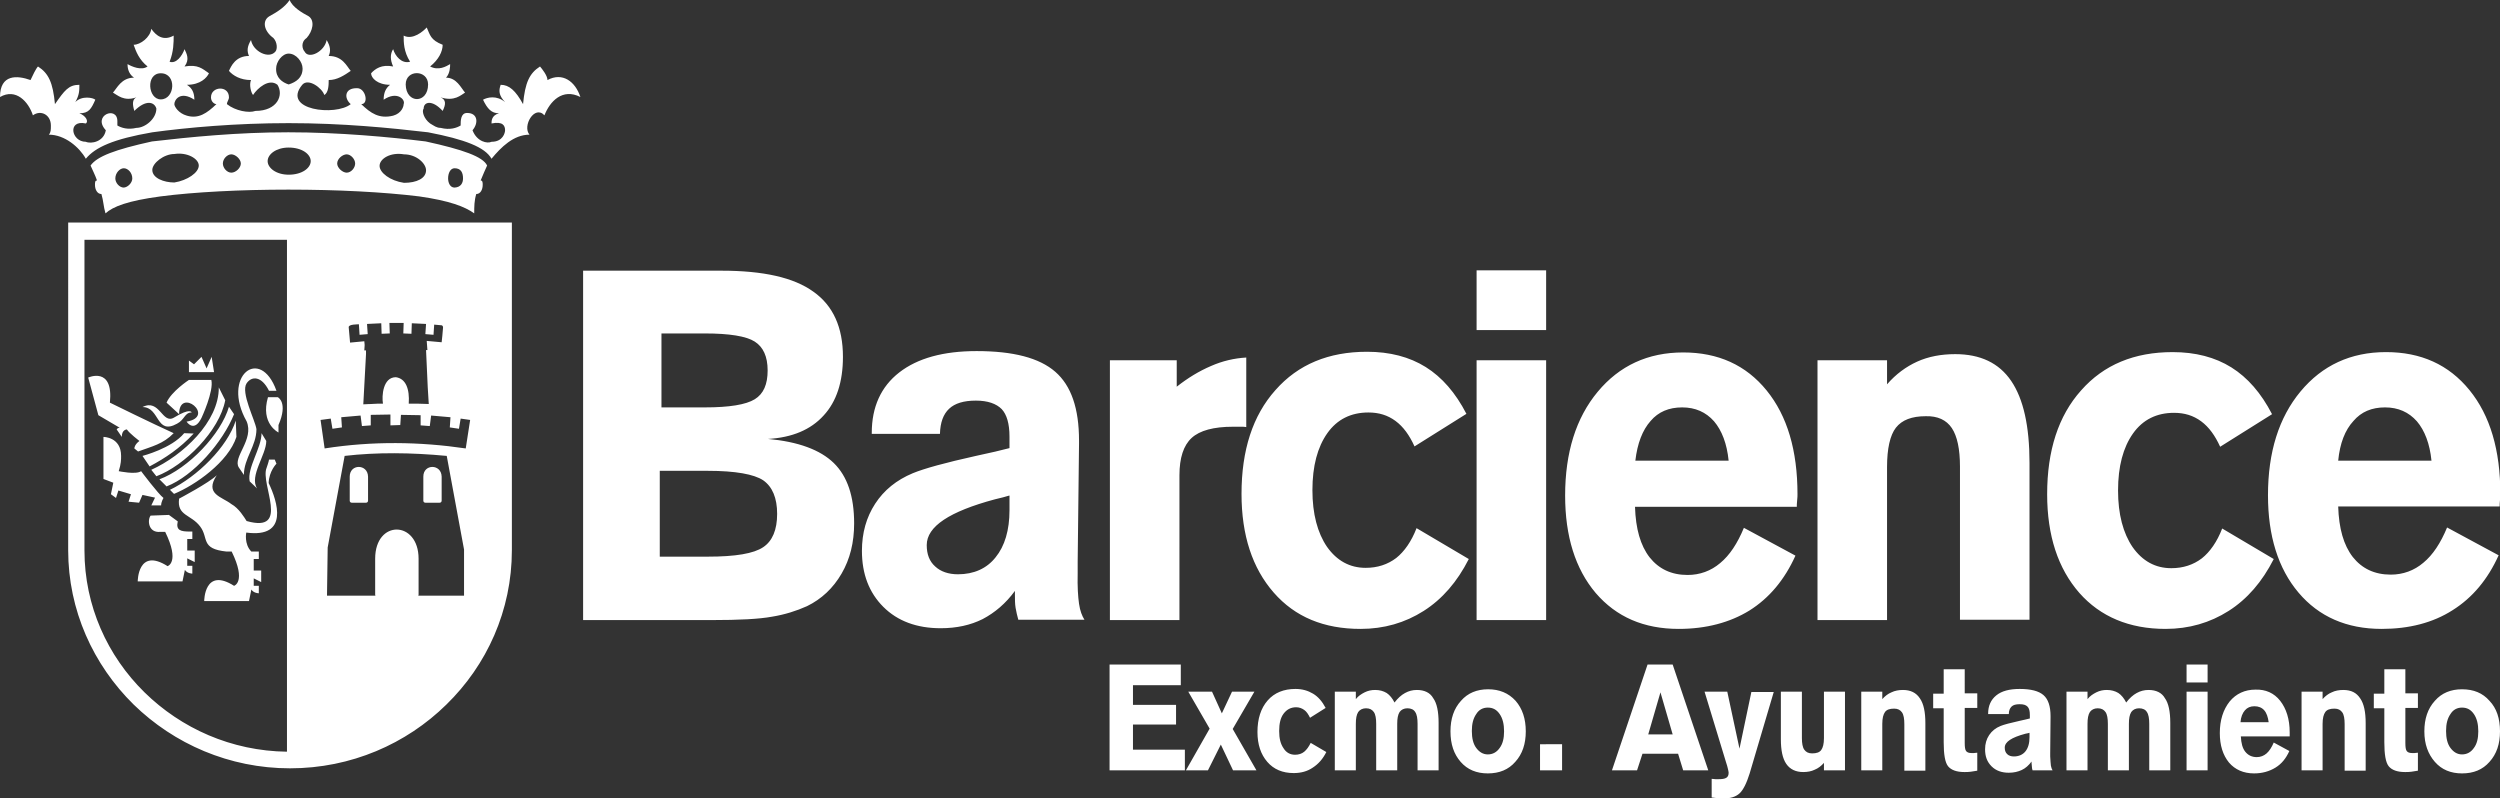 <?xml version="1.0" encoding="utf-8"?>
<!-- Generator: Adobe Illustrator 26.2.1, SVG Export Plug-In . SVG Version: 6.00 Build 0)  -->
<svg version="1.1" id="Capa_1" xmlns="http://www.w3.org/2000/svg" xmlns:xlink="http://www.w3.org/1999/xlink" x="0px" y="0px"
	 viewBox="0 0 737 235.3" style="enable-background:new 0 0 737 235.3;" xml:space="preserve">
<rect x="0" y="0" width="737" height="235.3" fill="#333333" stroke="none"/>
<style type="text/css">
	.st0{fill:#FFFFFF;}
</style>
<g id="a">
</g>
<path class="st0" d="M455.8,97.3h-20.5V79.7h20.5V97.3z M245.8,136.5c4,3.9,6,9.8,6,17.8c0,5.6-1.2,10.5-3.7,14.8
	c-2.5,4.3-5.9,7.5-10.2,9.6c-3.1,1.4-6.6,2.5-10.3,3.1c-3.8,0.7-9.7,1-17.8,1h-37.9v-103h40.8c12.3,0,21.3,2,27.1,6.2
	c5.8,4.1,8.7,10.5,8.7,19.2c0,7.4-1.9,13.2-5.7,17.3c-3.8,4.2-9.3,6.5-16.4,6.9C235.3,130.2,241.8,132.6,245.8,136.5z M195,120.1
	h12.8c7.2,0,12.1-0.8,14.7-2.4c2.6-1.6,3.8-4.4,3.8-8.5c0-4.1-1.3-6.9-3.8-8.5c-2.5-1.6-7.5-2.4-14.7-2.4H195V120.1z M229.1,151.5
	c0-4.7-1.4-8-4.1-9.9c-2.7-1.8-8.2-2.8-16.3-2.8h-14.2v25.3h14.2c8.1,0,13.5-0.9,16.3-2.8C227.7,159.5,229.1,156.2,229.1,151.5z
	 M318.1,178c0.3,2.1,0.9,3.6,1.6,4.7h-19.5c-0.3-1.1-0.6-2.3-0.8-3.5c-0.2-1.2-0.2-2.5-0.2-3.8v-1.2c-2.7,3.7-5.9,6.4-9.5,8.3
	c-3.6,1.8-7.7,2.7-12.4,2.7c-7,0-12.7-2.1-16.9-6.3c-4.2-4.2-6.3-9.7-6.3-16.5c0-5.3,1.3-9.9,3.9-13.9c2.6-4,6.3-7,11.1-9
	c3.4-1.4,9.6-3.1,18.6-5.1c4.3-0.9,7.6-1.7,9.9-2.3v-3.4c0-3.8-0.8-6.5-2.3-8.1c-1.6-1.6-4.1-2.5-7.6-2.5c-3.6,0-6.2,0.8-7.9,2.4
	c-1.7,1.6-2.6,4-2.7,7.4h-20.1v-0.3c0-7.6,2.7-13.6,8.1-17.8c5.4-4.2,13-6.3,22.8-6.3c10.8,0,18.5,2,23.2,6.1c4.7,4.1,7,10.8,7,20.3
	v0.9l-0.4,34.8v3.4C317.6,173,317.8,175.9,318.1,178z M297.5,146.1c-1,0.3-2.4,0.7-4.2,1.1c-13.4,3.6-20.1,8-20.1,13.5
	c0,2.7,0.8,4.8,2.5,6.3c1.6,1.5,3.9,2.3,6.7,2.3c4.7,0,8.5-1.7,11.1-5c2.7-3.3,4.1-8,4.1-13.9V146.1z M347.7,140.1
	c0-5.1,1.2-8.8,3.6-11c2.4-2.2,6.5-3.3,12.2-3.3c1,0,1.8,0,2.3,0c0.6,0,1.1,0,1.6,0.1v-20.5c-3.5,0.2-7,1-10.4,2.5
	c-3.5,1.5-6.8,3.5-10.1,6.1v-7.8h-19.7v76.6h20.5V140.1z M417.6,155.7c-1.5,3.9-3.6,6.9-6,8.8c-2.5,1.9-5.5,2.9-9,2.9
	c-4.7,0-8.5-2.1-11.4-6.2c-2.8-4.1-4.3-9.7-4.3-16.7c0-7.1,1.5-12.7,4.4-16.8c2.9-4.1,7-6.1,12.1-6.1c3.1,0,5.7,0.8,8,2.5
	c2.3,1.7,4.1,4.2,5.6,7.5l15.3-9.6c-3.2-6.2-7.2-10.8-12-13.8c-4.8-3-10.6-4.5-17.3-4.5c-11.3,0-20.3,3.7-27,11.3
	c-6.7,7.5-10,17.7-10,30.6c0,12.2,3.2,21.9,9.5,29.1c6.3,7.2,14.8,10.7,25.6,10.7c6.9,0,13.1-1.8,18.6-5.3
	c5.5-3.5,9.9-8.6,13.3-15.3L417.6,155.7z M455.8,106.2h-20.5v76.6h20.5V106.2z M494.9,185.4c-10.3,0-18.4-3.5-24.5-10.6
	c-6-7.1-9-16.7-9-28.7c0-12.7,3.2-22.9,9.6-30.6c6.4-7.7,14.8-11.6,25.2-11.6c10.3,0,18.5,3.7,24.6,11.2c6.1,7.5,9.1,17.7,9.1,30.6
	c0,0.4,0,1-0.1,1.8c-0.1,0.9-0.1,1.5-0.1,1.9H482c0.2,6.5,1.6,11.4,4.3,14.9c2.7,3.4,6.4,5.2,11.2,5.2c3.6,0,6.9-1.2,9.6-3.5
	c2.8-2.3,5.1-5.8,7-10.4l15.2,8.2c-3.2,7.1-7.7,12.5-13.6,16.2C510,183.5,503,185.4,494.9,185.4z M482.1,135.8h27.5
	c-0.5-5-2-8.9-4.3-11.6c-2.4-2.7-5.5-4.1-9.4-4.1c-3.9,0-7,1.3-9.3,4C484.2,126.8,482.7,130.7,482.1,135.8z M575.4,126.2
	c1.6,2.4,2.4,6.2,2.4,11.4v45.1h20.5v-46.2c0-10.9-1.8-18.9-5.4-24.2c-3.6-5.3-9.1-7.9-16.5-7.9c-4.1,0-7.9,0.7-11.2,2.2
	c-3.3,1.5-6.3,3.7-8.9,6.7v-7.1h-20.5v76.6h20.5v-45.1c0-5.5,0.9-9.4,2.6-11.6c1.8-2.3,4.7-3.4,8.8-3.4
	C571.2,122.6,573.8,123.8,575.4,126.2z M638.4,185.4c6.9,0,13.1-1.8,18.6-5.3c5.5-3.5,9.9-8.6,13.3-15.3l-15.2-9
	c-1.5,3.9-3.6,6.9-6,8.8c-2.5,1.9-5.5,2.9-9,2.9c-4.7,0-8.5-2.1-11.4-6.2c-2.8-4.1-4.3-9.7-4.3-16.7c0-7.1,1.5-12.7,4.4-16.8
	c2.9-4.1,7-6.1,12.1-6.1c3.1,0,5.7,0.8,8,2.5c2.3,1.7,4.1,4.2,5.6,7.5l15.3-9.6c-3.2-6.2-7.2-10.8-12-13.8c-4.8-3-10.6-4.5-17.3-4.5
	c-11.3,0-20.3,3.7-27,11.3c-6.7,7.5-10,17.7-10,30.6c0,12.2,3.2,21.9,9.5,29.1C619.2,181.8,627.7,185.4,638.4,185.4z M677.6,174.7
	c-6-7.1-9-16.7-9-28.7c0-12.7,3.2-22.9,9.6-30.6c6.4-7.7,14.8-11.6,25.2-11.6c10.3,0,18.5,3.7,24.6,11.2c6.1,7.5,9.1,17.7,9.1,30.6
	c0,0.4,0,1-0.1,1.8c-0.1,0.9-0.1,1.5-0.1,1.9h-47.6c0.2,6.5,1.6,11.4,4.3,14.9c2.7,3.4,6.4,5.2,11.2,5.2c3.6,0,6.9-1.2,9.6-3.5
	c2.8-2.3,5.1-5.8,7-10.4l15.2,8.2c-3.2,7.1-7.7,12.5-13.6,16.2c-5.8,3.7-12.8,5.5-20.9,5.5C691.8,185.4,683.6,181.8,677.6,174.7z
	 M689.3,135.8h27.5c-0.5-5-2-8.9-4.3-11.6c-2.4-2.7-5.5-4.1-9.4-4.1c-3.9,0-7,1.3-9.3,4C691.3,126.8,689.8,130.7,689.3,135.8z
	 M650.8,201.2v-5.3h-6.2v5.3H650.8z M334,213.6h12.7v-5.8H334V202h14.1v-6.1h-21v31.2h22.2v-6.1H334V213.6z M369.8,203.9h-6.6
	l-3,6.4l-2.9-6.4h-7l6.3,10.9l-7,12.3h6.5l3.8-7.6l3.6,7.6h6.9l-7-12.2L369.8,203.9z M384.5,221.6c-0.7,0.6-1.7,0.9-2.7,0.9
	c-1.4,0-2.6-0.6-3.4-1.9c-0.9-1.3-1.3-2.9-1.3-5.1c0-2.2,0.4-3.9,1.3-5.1c0.9-1.2,2.1-1.9,3.7-1.9c0.9,0,1.7,0.3,2.4,0.8
	c0.7,0.5,1.2,1.3,1.7,2.3l4.6-2.9c-1-1.9-2.2-3.3-3.7-4.2c-1.5-0.9-3.2-1.4-5.2-1.4c-3.4,0-6.2,1.1-8.2,3.4c-2,2.3-3,5.4-3,9.3
	c0,3.7,1,6.6,2.9,8.8c1.9,2.2,4.5,3.3,7.8,3.3c2.1,0,4-0.5,5.6-1.6c1.7-1.1,3-2.6,4-4.6l-4.6-2.7C385.8,220.2,385.2,221,384.5,221.6
	z M417.7,203.4c-1.3,0-2.4,0.3-3.5,0.9c-1.1,0.6-2.1,1.5-3.1,2.8c-0.6-1.2-1.4-2.2-2.3-2.8c-1-0.6-2.1-0.9-3.4-0.9
	c-1.1,0-2.1,0.2-3.1,0.7c-1,0.5-1.9,1.1-2.6,2v-2.2h-6.2v23.2h6.2v-13.7c0-1.6,0.2-2.7,0.7-3.5c0.5-0.7,1.3-1.1,2.3-1.1
	c1.1,0,1.8,0.4,2.3,1.1c0.5,0.7,0.7,1.9,0.7,3.5v13.7h6.2v-13.7c0-1.6,0.2-2.7,0.7-3.5c0.5-0.7,1.3-1.1,2.3-1.1
	c1.1,0,1.9,0.4,2.3,1.1c0.5,0.7,0.7,1.9,0.7,3.5v13.7h6.2v-14c0-3.3-0.5-5.8-1.6-7.3C421.6,204.2,419.9,203.4,417.7,203.4z
	 M446.8,206.6c2,2.3,3,5.3,3,9c0,3.7-1,6.7-3.1,9c-2,2.3-4.7,3.4-8.1,3.4c-3.3,0-6-1.1-8-3.4c-2-2.3-3-5.2-3-9c0-3.7,1-6.7,3.1-9
	c2-2.3,4.7-3.4,8-3.4C442,203.2,444.7,204.3,446.8,206.6z M443.4,215.6c0-2.1-0.4-3.8-1.3-5.1c-0.9-1.3-2-1.9-3.5-1.9
	c-1.4,0-2.6,0.6-3.4,1.9c-0.9,1.3-1.3,2.9-1.3,5c0,2.1,0.4,3.8,1.3,5c0.9,1.2,2,1.9,3.4,1.9c1.4,0,2.6-0.6,3.5-1.9
	C443,219.3,443.4,217.7,443.4,215.6z M454,227.1h6.5v-7.7H454V227.1z M493.1,195.9l10.5,31.2h-7.4l-1.5-4.9h-10.5l-1.6,4.9h-7.4
	l10.5-31.2H493.1z M493.1,216.5l-3.6-12.4l-3.6,12.4H493.1z M512.8,220.7l-3.6-16.8h-6.7l6.3,20.7c0.3,0.9,0.5,1.6,0.6,2.1
	c0.1,0.5,0.2,0.8,0.2,1.1c0,0.7-0.2,1.2-0.7,1.5c-0.5,0.3-1.2,0.4-2.3,0.4c-0.2,0-0.5,0-0.9,0c-0.3,0-0.7-0.1-1.1-0.1l0,5.5
	c0.6,0.1,1.1,0.1,1.7,0.2c0.6,0,1.2,0.1,1.7,0.1c2.1,0,3.7-0.5,4.8-1.5c1.1-1,2.1-3,3-5.9l7.1-24h-6.6L512.8,220.7z M537.7,217.6
	c0,1.7-0.3,2.8-0.8,3.5c-0.5,0.7-1.4,1-2.7,1c-1.1,0-1.8-0.4-2.3-1.1c-0.5-0.7-0.7-1.9-0.7-3.4v-13.7H525v14c0,3.3,0.5,5.7,1.6,7.3
	c1.1,1.6,2.8,2.4,5,2.4c1.2,0,2.4-0.2,3.4-0.7c1-0.4,1.9-1.1,2.7-2v2.2h6.2v-23.2h-6.2V217.6z M561,203.4c-1.2,0-2.4,0.2-3.4,0.7
	c-1,0.4-1.9,1.1-2.7,2v-2.2h-6.2v23.2h6.2v-13.7c0-1.7,0.3-2.8,0.8-3.5c0.5-0.7,1.4-1,2.7-1c1.1,0,1.8,0.4,2.3,1.1
	c0.5,0.7,0.7,1.9,0.7,3.5v13.7h6.2v-14c0-3.3-0.5-5.7-1.6-7.3C564.9,204.2,563.2,203.4,561,203.4z M579.3,197.3H573v7.2h-3.1v4.3
	h3.1v10c0,3.6,0.4,6,1.3,7.1c0.9,1.1,2.5,1.7,4.8,1.7c0.6,0,1.3,0,1.9-0.1c0.6-0.1,1.3-0.2,1.9-0.3v-5.3c-0.4,0-0.7,0.1-1,0.1
	c-0.3,0-0.5,0-0.7,0c-0.8,0-1.3-0.2-1.6-0.6c-0.3-0.4-0.4-1.2-0.4-2.4v-10.3h3.7v-4.3h-3.7V197.3z M604.6,225.7
	c0.1,0.6,0.3,1.1,0.5,1.4h-5.9c-0.1-0.3-0.2-0.7-0.2-1.1c0-0.4-0.1-0.8-0.1-1.1v-0.4c-0.8,1.1-1.8,2-2.9,2.5
	c-1.1,0.5-2.3,0.8-3.8,0.8c-2.1,0-3.8-0.6-5.1-1.9c-1.3-1.3-1.9-2.9-1.9-5c0-1.6,0.4-3,1.2-4.2c0.8-1.2,1.9-2.1,3.4-2.7
	c1-0.4,2.9-0.9,5.6-1.5c1.3-0.3,2.3-0.5,3-0.7v-1c0-1.2-0.2-2-0.7-2.5c-0.5-0.5-1.2-0.7-2.3-0.7c-1.1,0-1.9,0.2-2.4,0.7
	c-0.5,0.5-0.8,1.2-0.8,2.2h-6.1v-0.1c0-2.3,0.8-4.1,2.4-5.4c1.6-1.3,3.9-1.9,6.9-1.9c3.3,0,5.6,0.6,7,1.8c1.4,1.2,2.1,3.3,2.1,6.2
	v0.3l-0.1,10.6v1C604.5,224.2,604.5,225.1,604.6,225.7z M598.4,216c-0.3,0.1-0.7,0.2-1.3,0.3c-4.1,1.1-6.1,2.4-6.1,4.1
	c0,0.8,0.2,1.4,0.7,1.9c0.5,0.5,1.2,0.7,2,0.7c1.4,0,2.6-0.5,3.4-1.5c0.8-1,1.2-2.4,1.2-4.2V216z M633.4,203.4
	c-1.3,0-2.4,0.3-3.5,0.9c-1.1,0.6-2.1,1.5-3.1,2.8c-0.6-1.2-1.4-2.2-2.3-2.8c-1-0.6-2.1-0.9-3.4-0.9c-1.1,0-2.1,0.2-3.1,0.7
	c-1,0.5-1.9,1.1-2.6,2v-2.2h-6.2v23.2h6.2v-13.7c0-1.6,0.2-2.7,0.7-3.5c0.5-0.7,1.3-1.1,2.3-1.1c1.1,0,1.8,0.4,2.3,1.1
	c0.5,0.7,0.7,1.9,0.7,3.5v13.7h6.2v-13.7c0-1.6,0.2-2.7,0.7-3.5c0.5-0.7,1.3-1.1,2.3-1.1c1.1,0,1.9,0.4,2.3,1.1
	c0.5,0.7,0.7,1.9,0.7,3.5v13.7h6.2v-14c0-3.3-0.5-5.8-1.6-7.3C637.3,204.2,635.6,203.4,633.4,203.4z M644.6,227.1h6.2v-23.2h-6.2
	V227.1z M672.2,206.6c1.8,2.3,2.8,5.4,2.8,9.3c0,0.1,0,0.3,0,0.6c0,0.3,0,0.5,0,0.6h-14.4c0.1,2,0.5,3.5,1.3,4.5
	c0.8,1,1.9,1.6,3.4,1.6c1.1,0,2.1-0.4,2.9-1.1c0.8-0.7,1.5-1.8,2.1-3.2l4.6,2.5c-1,2.2-2.3,3.8-4.1,4.9c-1.8,1.1-3.9,1.7-6.3,1.7
	c-3.1,0-5.6-1.1-7.4-3.2c-1.8-2.2-2.7-5.1-2.7-8.7c0-3.8,1-6.9,2.9-9.3c1.9-2.3,4.5-3.5,7.6-3.5
	C667.9,203.2,670.4,204.3,672.2,206.6z M668.8,212.9c-0.2-1.5-0.6-2.7-1.3-3.5c-0.7-0.8-1.7-1.2-2.9-1.2c-1.2,0-2.1,0.4-2.8,1.2
	c-0.7,0.8-1.2,2-1.3,3.5H668.8z M690.8,203.4c-1.2,0-2.4,0.2-3.4,0.7c-1,0.4-1.9,1.1-2.7,2v-2.2h-6.2v23.2h6.2v-13.7
	c0-1.7,0.3-2.8,0.8-3.5c0.5-0.7,1.4-1,2.7-1c1.1,0,1.8,0.4,2.3,1.1c0.5,0.7,0.7,1.9,0.7,3.5v13.7h6.2v-14c0-3.3-0.5-5.7-1.6-7.3
	C694.7,204.2,693.1,203.4,690.8,203.4z M709.1,197.3h-6.2v7.2h-3.1v4.3h3.1v10c0,3.6,0.4,6,1.3,7.1c0.9,1.1,2.5,1.7,4.8,1.7
	c0.6,0,1.3,0,1.9-0.1c0.6-0.1,1.3-0.2,1.9-0.3v-5.3c-0.4,0-0.7,0.1-1,0.1c-0.3,0-0.5,0-0.7,0c-0.8,0-1.3-0.2-1.6-0.6
	c-0.3-0.4-0.4-1.2-0.4-2.4v-10.3h3.7v-4.3h-3.7V197.3z M737,215.6c0,3.7-1,6.7-3.1,9c-2,2.3-4.7,3.4-8.1,3.4c-3.3,0-6-1.1-8-3.4
	c-2-2.3-3.1-5.2-3.1-9c0-3.7,1-6.7,3.1-9c2-2.3,4.7-3.4,8-3.4c3.4,0,6.1,1.1,8.1,3.4C736,208.8,737,211.8,737,215.6z M730.6,215.6
	c0-2.1-0.4-3.8-1.3-5.1c-0.9-1.3-2-1.9-3.5-1.9c-1.4,0-2.6,0.6-3.4,1.9c-0.9,1.3-1.3,2.9-1.3,5c0,2.1,0.4,3.8,1.3,5
	c0.9,1.2,2,1.9,3.4,1.9c1.4,0,2.6-0.6,3.5-1.9C730.2,219.3,730.6,217.7,730.6,215.6z M143.6,48.8c-0.6,1.3-1.2,2.7-1.9,4.4
	c0.6,0,0.6,0.7,0.6,1.3c0,1.3-0.6,2.7-1.9,2.7c-0.6,2-0.6,3.7-0.6,5.7c-2.8-2-7.2-3.7-16.2-5c-10.6-1.3-24.3-2-38.6-2
	c-14,0-27.7,0.7-37.7,2c-9.7,1.3-14,3-16.2,5c-0.6-2-0.6-3.7-1.2-5.7c-1.2,0-1.9-1.3-1.9-2.7c0-0.7,0-1.3,0.6-1.3
	c-0.6-1.7-1.3-3-1.9-4.4c1.9-2.7,7.2-4.7,18.1-7.1c11.2-1.3,25.2-2.7,40.2-2.7c15,0,29.9,1.4,40.5,2.7
	C136.5,44.1,142.4,46.2,143.6,48.8z M39,52.6c0-1.7-1.3-3-2.5-3c-1.2,0-2.5,1.4-2.5,3c0,1.3,1.2,2.7,2.5,2.7
	C37.7,55.2,39,53.9,39,52.6z M58.6,48.8c0-2-3.4-4-7.2-3.4c-3.1,0-6.5,2.7-6.5,4.7c0,2.4,3.4,3.7,6.5,3.7
	C55.2,53.2,58.6,50.9,58.6,48.8z M71,48.2c0-1.3-1.6-2.7-2.8-2.7c-1.2,0-2.5,1.3-2.5,2.7c0,1.3,1.2,2.7,2.5,2.7
	C69.5,50.9,71,49.5,71,48.2z M91.6,47.5c0-2-2.5-4-6.5-4c-3.7,0-6.2,2-6.2,4c0,2,2.5,4,6.2,4C89.1,51.5,91.6,49.5,91.6,47.5z
	 M104.7,48.2c0-1.3-1.3-2.7-2.5-2.7c-1.2,0-2.8,1.3-2.8,2.7c0,1.3,1.6,2.7,2.8,2.7C103.5,50.9,104.7,49.5,104.7,48.2z M125.6,50.2
	c0-2-2.8-4.7-6.5-4.7c-4-0.7-7.2,1.3-7.2,3.4c0,2,3.1,4.4,7.2,5C122.8,53.9,125.6,52.6,125.6,50.2z M136.5,52.6c0-1.7-0.6-3-2.5-3
	c-1.2,0-1.9,1.4-1.9,3c0,1.3,0.6,2.7,1.9,2.7C135.9,55.2,136.5,53.9,136.5,52.6z M171.1,28.6c-5.3-2.7-9,1.3-10.6,5.4
	c-2.9-3.2-6.6,3.2-4.4,5.7c-4.7,0-8.4,3.7-11.2,7.1c-1.9-3.4-7.8-5.7-18.7-7.8c-11.2-1.3-25.2-2.7-41.1-2.7
	c-15.6,0-29.9,1.3-40.2,2.7c-11.5,2-16.8,4.4-19.6,7.8c-1.9-3.4-6.2-7.1-10.9-7.1c0.6-0.7,0.6-1.4,0.6-2.7c0-3.2-3-4.7-5.3-3
	c-1.3-4-5-8.1-9.7-5.4c0-6.8,5.1-6.4,9-5c0.6-1.3,1.6-3.4,2.2-4c3.1,2,4.4,4.7,5,11.1c2.8-4,4-5.7,7.2-5.7c0,1.7,0,3-1.2,5.1
	c1.9-2,5.3-1.3,5.9-0.7c-1.2,2.7-1.9,4-4.7,4c1.9,0.7,2.8,2.4,1.9,3c-5.5-1.2-4.3,5.4,0,5.4c1.6,0.7,5.3,0,5.9-3.4
	c-4.1-4.4,3.4-7.3,3.4-2.7l0,1.3c1.2,0.7,3.1,1.3,5.6,0.7c2.6,0,5.9-2.7,5.9-5.7c-0.6-2-3.1-2.7-6.5,0.7c-0.6-2-0.6-3.4,0.6-4
	c-3.7,1.3-5.6-0.7-6.9-1.4c1.2-1.3,2.5-4.4,6.2-4.4c-1.9-1.3-1.9-3.4-1.9-4c1.2,0.7,4.1,2,5.9,0.7c-2.5-2-3.4-4.4-4.1-6.4
	c2,0,4.9-2.2,5.2-4.7c1.4,2,3.5,3.7,6.6,2c0,2,0,4.7-1.2,7.7c1.9,0.7,3.7-1.7,4.4-3.7c0.6,1.3,1.6,3,0,5.1c4-0.7,5.3,0.7,7.2,2
	c-0.6,1.3-2.5,3.4-6.5,3.4c1.6,1,2.2,2.4,2.2,4.4c-4.1-2.7-5.9,0-5.9,1.3c0,0.7,1.2,2.7,3.7,3.4c3.4,1,5.9-0.7,8.7-3.4
	c-0.6,0-1.6-0.7-1.6-2c0-3.3,5.3-3.6,5.3,0c0,0.7-0.6,1.3-0.6,2c2.5,2,6.5,2.7,8.4,2c6.5,0,8.4-4.7,6.5-7.7c-2.5-2-5.9,1-7.2,3
	c-0.6-0.7-1.2-3-0.6-4.4c-3.1,0-5.3-1.3-6.5-2.7c0.6-1.3,1.9-4.4,5.9-4.4c-0.6-1.4-0.6-2.7,0.6-4.7c0.6,3.4,5.3,5.7,7.2,3.4
	c0.6-0.7,0.6-2.7-0.6-4c-2.8-2-3.4-5.1-1.2-6.4c2.2-1.2,4.5-2.6,6-4.8c0.8,2.1,3.7,3.8,5.6,4.8c1.9,1.3,1.2,4.4-0.6,6.4
	c-1.9,1.3-1.2,3.4-0.6,4c1.2,2.4,5.9,0,6.5-3.4c1.2,2,1.2,3.4,0.6,4.7c4.1,0,5.3,3,6.5,4.4c-1.9,1.3-4,2.7-6.5,2.7
	c0,1.3,0,3.7-1.3,4.4c-0.6-2-4.7-5.1-6.5-3c-6.2,7.5,9.9,9.3,14.3,5.7c-2-1.7-1.9-4.8,1.9-4.7c2.5,0,3.5,4.7,1.2,4.7
	c2.8,2.7,5.3,4.4,9.4,3.4c2.5-0.7,3.1-2.7,3.1-3.4c0.6-1.3-1.9-4-5.9-1.3c0-2,0.6-3.4,1.9-4.4c-3.7,0-5.6-2-5.6-3.4
	c1.2-1.3,3.1-2.7,6.5-2c-0.9-2-0.9-3.7,0-5.1c0.6,2,2.5,4.4,5,3.7c-1.9-3-1.9-5.7-1.9-7.7c2.7,1.4,5.8-1.3,6.8-2.4
	c1,2.2,1.1,3.7,4.7,5.1c0,2-1.2,4.4-3.7,6.4c2.5,1.3,4.7,0,5.9-0.7c0,0.7,0,2.7-1.2,4c3.1,0,4.4,3,5.6,4.4c-1.2,0.7-3.1,2.7-7.2,1.4
	c1.6,0.7,1.6,2,0.6,4c-3.1-3.4-5.6-2.7-5.6-0.7c-0.6,0.7,0,3,1.9,4.4c1.2,0.7,1.9,1.3,3.1,1.3c2.8,0.7,4.7,0,5.9-0.7
	c0-1.4,0-3.7,1.9-3.7c3.2,0,3.4,3,1.6,5.1c1.3,3.4,4.4,4,5.6,3.4c3.4,0,4-2.7,4-3.4c0-1.3-0.6-2.7-4-2c0-0.7,0-2.4,2.2-3
	c-2.2,0-3.4-1.3-4.7-4c1.2-0.7,4-1.4,6.5,0.7c-1.9-2-1.9-3.4-1.3-5.1c2.5,0,4.4,1.7,6.6,5.7c0.6-6.4,1.9-9.1,5-11.1
	c0.6,0.7,2.2,2.7,2.2,4C165.8,21.2,169.6,24,171.1,28.6z M47.4,21.6c-4.5,0-3.8,7.7,0,7.7C51.6,29.3,52.2,21.6,47.4,21.6z
	 M85.1,24.9c2.2-0.7,4.1-2,4.1-4.7c0-2-1.9-4.4-4.1-4.4c-1.9,0-3.7,2.4-3.7,4.4C81.3,22.9,83.2,24.3,85.1,24.9z M126.2,24.9
	c0-4.4-6.6-4.5-6.6,0C119.7,30.7,126.2,30.6,126.2,24.9z M50.1,144.4l1.2,1.2c6.3-2.6,16-9.4,18.4-16.8l-0.2-4.8
	C67,131.8,58.2,140.5,50.1,144.4z M47,141.3l2.1,2.1c8-3.1,16.6-13.1,19.9-21.3l-1.5-2.2C65.2,127.9,55.6,138.1,47,141.3z
	 M44.6,138.5l1.5,1.9c8.3-3.1,18.6-13.4,20.3-22.4l-1.9-3.8C64.6,124.3,53.9,134.3,44.6,138.5z M82.1,127.5c0-1.1,0-2.2,0-2.2
	c2.9-6.7-0.2-8.2-0.2-8.2h-2.9C76.7,124.9,82.1,127.5,82.1,127.5z M41,148.2l1-2.3l3.7,0.8l-1.1,2.3h2.2h0.7c0-1.1,0.7-2.2,0.7-2.2
	c-1.5-1.1-6.6-7.9-6.6-7.9c-1.5,1.1-6.6,0-6.6,0c0.7-2.2,0.7-3.4,0.7-4.5c0-5.6-5.2-5.6-5.2-5.6v12.4l2.9,1.1l-0.7,3.4l1.5,1.1
	l0.7-2.2l3.7,1.1l-0.7,2.2L41,148.2z M55.2,158.9h1.5v-2.2h-0.7c-2.7,0-4.2-0.3-3.6-3l-2.6-1.9l-5.4,0.2c-1,1.3-0.7,5.1,2.8,4.8
	c0.7,0,1.5,0,1.5,0c4.4,9,0.7,10.1,0.7,10.1c-8.8-5.6-8.8,4.5-8.8,4.5h13.2l0.7-3.4c0.7,1.1,2.2,1.1,2.2,1.1v-2.3
	c-0.7,0-1.5,0-1.5,0v-2.2l2.2,1.1v-3.4c-0.7,0-2.2,0-2.2,0C55.2,161.2,55.2,158.9,55.2,158.9z M81.5,136.7l-0.5-1.2h-1.7
	c0,0.4-0.7,2.4-0.7,2.4c-2,4.7,7.2,19.4-5.9,15.7c-0.7-1.1-2.3-3.8-4.5-5c-2.8-2.2-8-2.9-4.3-8.5c-2.2,2.2-11.1,6.9-11.1,6.9
	c-0.7,5.1,3.5,4.6,6.2,8.2c2.6,3.4,0,6.6,7.8,7.4c0.7,0,1.5,0,1.5,0c4.4,9,0.7,10.1,0.7,10.1c-8.8-5.6-8.8,4.5-8.8,4.5h13.2l0.7-3.4
	c0.7,1.1,2.2,1.1,2.2,1.1v-2.2c-0.7,0-1.5,0-1.5,0v-2.2l2.2,1.1v-3.4c-0.7,0-2.2,0-2.2,0c0-1.1,0-3.4,0-3.4h1.5v-2.2h-0.7
	c-0.7,0-1.5,0-1.5,0c-2.2-2.2-1.5-5.6-1.5-5.6c12.7,1.7,9.2-9.2,6.6-14.6C79.3,138.9,81.5,136.7,81.5,136.7z M70.4,137.8l1.5,2.2
	c0-4.9,3.7-8.5,3.7-13.5c-0.4-2.7-4.7-10.8-2.9-13.5c1.5-2.2,4.4-2.2,6.6,2.2h2.2c-4.8-13.4-16.3-4.3-8.8,9
	C75,129.6,68.5,134.8,70.4,137.8z M62.4,105.2l-1.5,3.4l-1.5-3.4l-2.2,2.2l-1.5-1.1v3.4h7.4L62.4,105.2z M52.2,124.9
	c2.3-1.2,2.2-3.3,4.3-3.3c0,0-0.3-1.5-5.2,1.5c-3.5,2.1-4.2-5.7-9.3-3.1C47.2,120,45.9,128.4,52.2,124.9z M57.1,127.8l-2.8-0.1
	c-3.7,4.5-12.3,6.7-12.3,6.7l2.1,3.1C48.8,135,53,132.2,57.1,127.8z M35.3,126.1c-0.7,0-0.9,0.5-0.9,0.5l1.5,2.2
	c0-2.2,1.5-2.2,1.5-2.2c0.7,1.1,3.7,3.4,3.7,3.4c-1.5,1.1-1.5,2.2-1.5,2.2l1.1,0.9c4.1-1.5,7.4-2.2,10.5-5.4c-6-2.7-18.8-9-18.8-9
	c1.1-10.8-6.4-7.4-6.4-7.4l3,11.1L35.3,126.1z M55,124.3c0,0,2.2,3.4,4.4-1.1c0,0,3.7-7.9,2.9-11.2h-6.6c0,0-5.2,3.4-6.6,6.7
	l3.7,3.4C52.8,113.9,63.8,122.8,55,124.3z M77.1,127.7c0,4.4-4.3,10.2-3.5,14.2l2.2,2.1c-2.4-3.6,2.7-9.9,2.7-14L77.1,127.7z
	 M103.1,140.5l0,7.1c0,0.3,0.2,0.6,0.6,0.6h4.2c0.3,0,0.6-0.2,0.6-0.6v-7.1C108.4,136.7,103.1,136.7,103.1,140.5z M148.6,65.6h2.3
	v2.5v94.1v0h0c0,17.8-7.4,33.9-19.3,45.5c-11.8,11.6-28.1,18.8-46.1,18.8v0h0h0v0c-17.9,0-34.2-7.2-46.1-18.8
	c-11.9-11.7-19.3-27.8-19.3-45.5h0v0V68.1v-2.5h2.3H148.6z M84.6,70.7H24.9v91.6v0h0c0,16.3,6.8,31.1,17.7,41.8
	c10.8,10.6,25.6,17.3,42,17.5V70.7z M102.8,96.5l0.4,4.5l4.2-0.4l0.1,1.1l-0.1,1.6h0.5l0,1.1l-0.8,14.8c1.2-0.1,2.4-0.1,3.6-0.1
	l-1.3,0l2-0.1c0.3,0,0.6,0,1,0l0.5,0c-0.4-2.3,0-7.8,3.8-7.8c2.9,0.4,4.1,3.4,3.8,7.8l0.5,0c0.4,0,0.8,0,1.1,0l0.7,0
	c0,0,0.5,0,1.4,0l-1.1,0c1.1,0,2.2,0.1,3.3,0.1l-0.3-4.9l-0.5-11h0.4l-0.2-2.7l4.4,0.4c0,0,0.4-3.6,0.4-4.2c0.1-0.7-0.4-0.8-0.4-0.8
	l-2.2-0.2l-0.2,3l-2.4-0.2l0.2-3l-4.2-0.2l-0.1,3.1l-2.4-0.1l0.1-3.1l-4.2,0l0.1,3.1l-2.4,0.1l-0.1-3.1l-4.2,0.2l0.2,3l-2.4,0.2
	l-0.2-3.1c0,0-0.6,0-1.6,0.1C102.6,95.9,102.8,96.5,102.8,96.5z M136.8,162l-5.1-27.6c-10.6-1-20.6-1.1-30.1,0l-5,27l-0.2,14.2h14.3
	c-0.1-0.1-0.1-0.2-0.1-0.4v-10.5c0-11.6,12.8-11.3,12.8,0l0,10.5c0,0.1,0,0.3-0.1,0.4h13.5V162z M138.6,123.8l-2.8-0.4l-0.5,3
	l-2.7-0.4l0.2-3l-5.7-0.5l-0.4,3.1l-2.7-0.2l0-3l-5.8-0.1l-0.2,3l-2.9,0.1v-3.2l-5.8,0.1l0,3.1l-2.6,0.2l-0.4-3.1l-5.7,0.5l0.2,3
	l-2.8,0.4l-0.5-3l-3,0.4l1.2,8.4c14.1-2.2,28-2,41.6,0L138.6,123.8z M124.8,140.5v7.1c0,0.3,0.2,0.6,0.6,0.6h4.2
	c0.3,0,0.6-0.2,0.6-0.6v-7.1C130.1,136.7,124.8,136.7,124.8,140.5z"/>
</svg>
